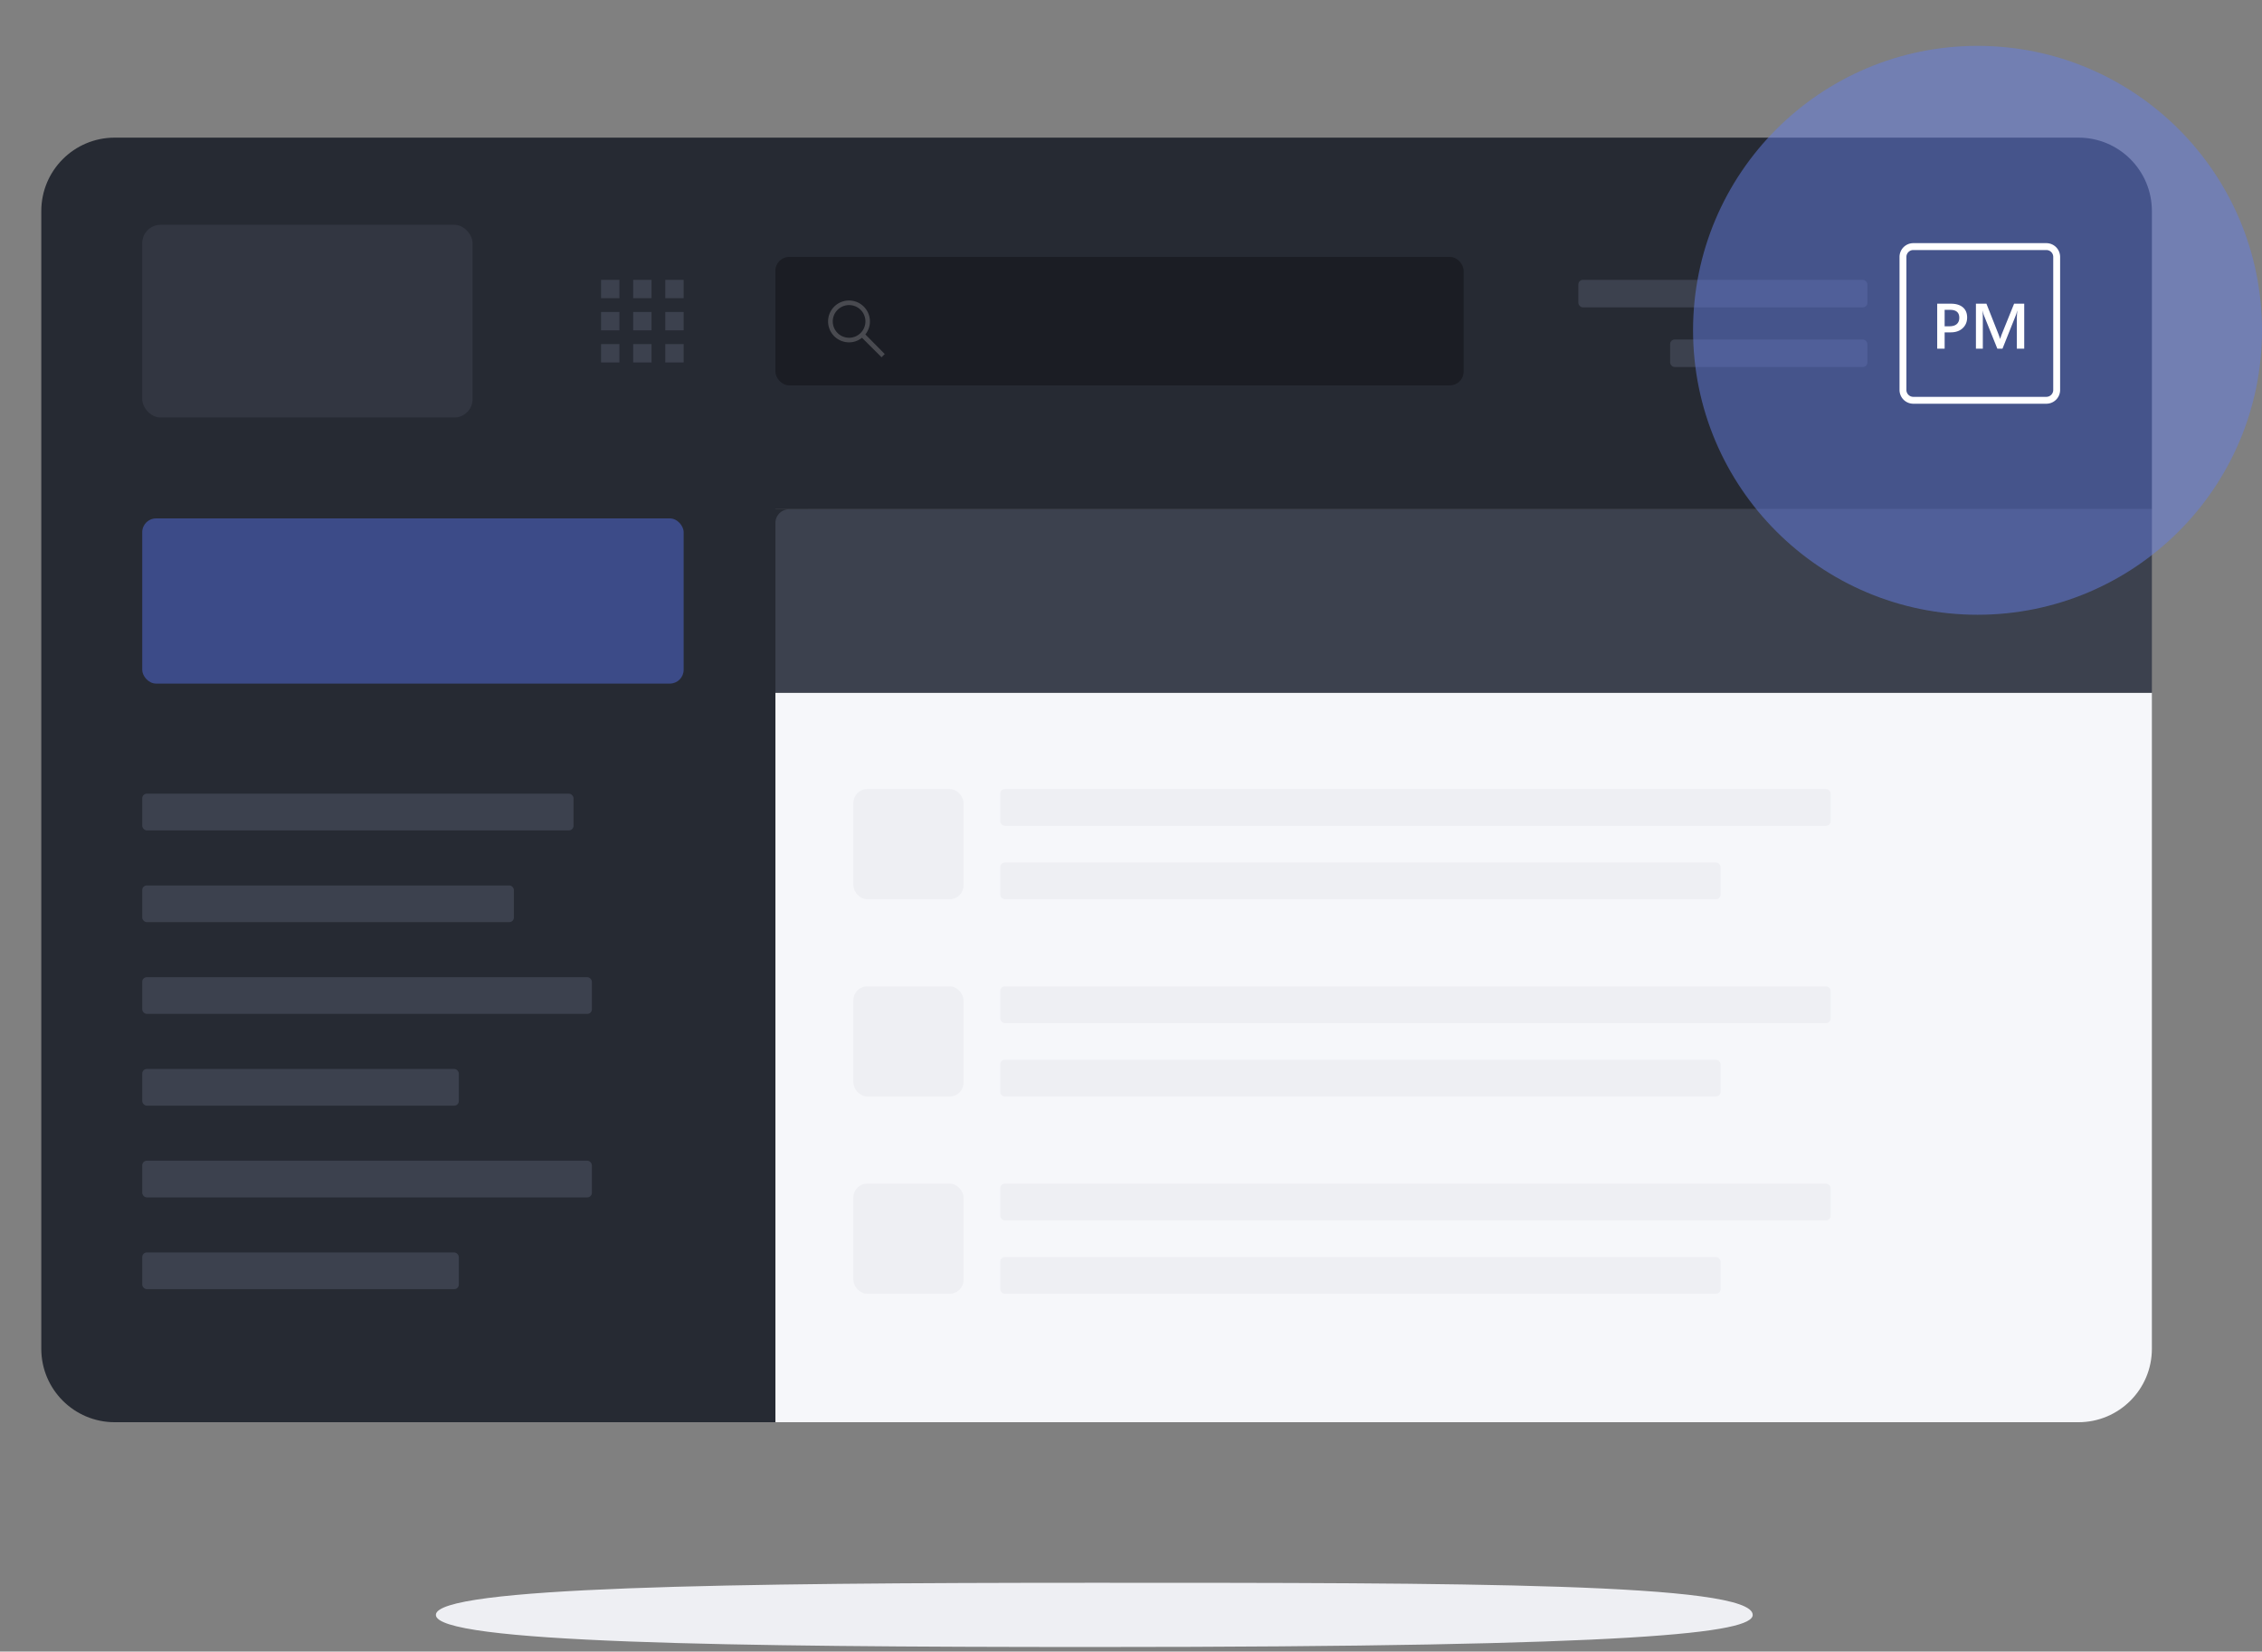 <svg xmlns="http://www.w3.org/2000/svg" width="493" height="360" fill="none">
  <rect width="100%" height="100%" fill="#808080" stroke="none"/>
  <defs/>
  <path fill="#262A33" d="M9 46c0-8.837 7.163-16 16-16h144v280H25c-8.837 0-16-7.163-16-16V46z"/>
  <path fill="#F6F7FA" d="M169 151h300v143c0 8.837-7.163 16-16 16H169V151z"/>
  <rect width="118" height="36" x="31" y="113" fill="#3C4B88" rx="3"/>
  <rect width="72" height="42" x="31" y="49" fill="#323641" rx="4"/>
  <path fill="#262A33" d="M169 30h284c8.837 0 16 7.163 16 16v65H169V30z"/>
  <rect width="150" height="28" x="169" y="56" fill="#1B1D24" rx="3"/>
  <path fill="#fff" fill-rule="evenodd" d="M188.6 72.89c.65-.8 1.003-1.8 1-2.83a4.56 4.56 0 10-4.56 4.56 4.467 4.467 0 002.83-1l4.26 4.25.7-.7-4.23-4.28zm-3.54.73a3.56 3.56 0 113.56-3.56 3.57 3.57 0 01-3.56 3.56z" clip-rule="evenodd" opacity=".2"/>
  <rect width="94" height="8" x="31" y="173" fill="#3C414E" rx="1"/>
  <rect width="63" height="6" x="344" y="61" fill="#3C414E" rx="1"/>
  <rect width="98" height="8" x="31" y="213" fill="#3C414E" rx="1"/>
  <rect width="98" height="8" x="31" y="253" fill="#3C414E" rx="1"/>
  <rect width="81" height="8" x="31" y="193" fill="#3C414E" rx="1"/>
  <rect width="43" height="6" x="364" y="74" fill="#3C414E" rx="1"/>
  <rect width="69" height="8" x="31" y="233" fill="#3C414E" rx="1"/>
  <rect width="69" height="8" x="31" y="273" fill="#3C414E" rx="1"/>
  <rect width="181" height="8" x="218" y="172" fill="#EEEFF3" rx="1"/>
  <rect width="157" height="8" x="218" y="188" fill="#EEEFF3" rx="1"/>
  <rect width="24" height="24" x="186" y="172" fill="#EEEFF3" rx="3"/>
  <rect width="181" height="8" x="218" y="215" fill="#EEEFF3" rx="1"/>
  <rect width="157" height="8" x="218" y="231" fill="#EEEFF3" rx="1"/>
  <rect width="24" height="24" x="186" y="215" fill="#EEEFF3" rx="3"/>
  <rect width="181" height="8" x="218" y="258" fill="#EEEFF3" rx="1"/>
  <rect width="157" height="8" x="218" y="274" fill="#EEEFF3" rx="1"/>
  <rect width="24" height="24" x="186" y="258" fill="#EEEFF3" rx="3"/>
  <path fill="#262A33" d="M169 111h7v7h-7z"/>
  <path fill="#3C414E" d="M169 114a3 3 0 013-3h297v40H169v-37z"/>
  <circle cx="431" cy="71.999" r="62" fill="#657EE4" fill-opacity=".5"/>
  <path fill="#3C414E" d="M131 61h4v4h-4zM131 68h4v4h-4zM131 75h4v4h-4zM138 75h4v4h-4zM145 75h4v4h-4zM145 68h4v4h-4zM138 68h4v4h-4zM138 61h4v4h-4zM145 61h4v4h-4z"/>
  <path fill="#fff" fill-rule="evenodd" d="M446 54.5h-29a1.5 1.5 0 00-1.5 1.5v29a1.5 1.5 0 001.5 1.5h29a1.5 1.5 0 001.5-1.5V56a1.5 1.5 0 00-1.5-1.5zM417 53a3 3 0 00-3 3v29a3 3 0 003 3h29a3 3 0 003-3V56a3 3 0 00-3-3h-29z" clip-rule="evenodd"/>
  <path fill="#fff" d="M423.831 72.445V76h-1.62v-9.803h2.974c1.125 0 1.998.262 2.618.786.62.524.929 1.263.929 2.215 0 .953-.323 1.732-.97 2.338-.647.606-1.522.91-2.625.91h-1.306zm0-4.908v3.582h1.053c.697 0 1.228-.162 1.593-.485.364-.324.546-.78.546-1.367 0-1.153-.669-1.73-2.009-1.73h-1.183zM441.178 76h-1.614v-6.344c0-.52.032-1.155.096-1.907h-.027c-.1.428-.189.736-.267.923L436.44 76h-1.121l-2.932-7.273a6.831 6.831 0 01-.26-.978h-.027c.036.392.054 1.032.054 1.92V76h-1.504v-9.803h2.29l2.578 6.529c.196.5.323.875.382 1.12h.035c.168-.514.305-.897.41-1.148l2.625-6.5h2.208V76z"/>
  <path fill="#EEEFF3" d="M382 352c0 3.866-23.917 7-143.5 7-79.253 0-143.5-.891-143.5-7s64.247-7 143.5-7 143.5 0 143.5 7z"/>
</svg>

